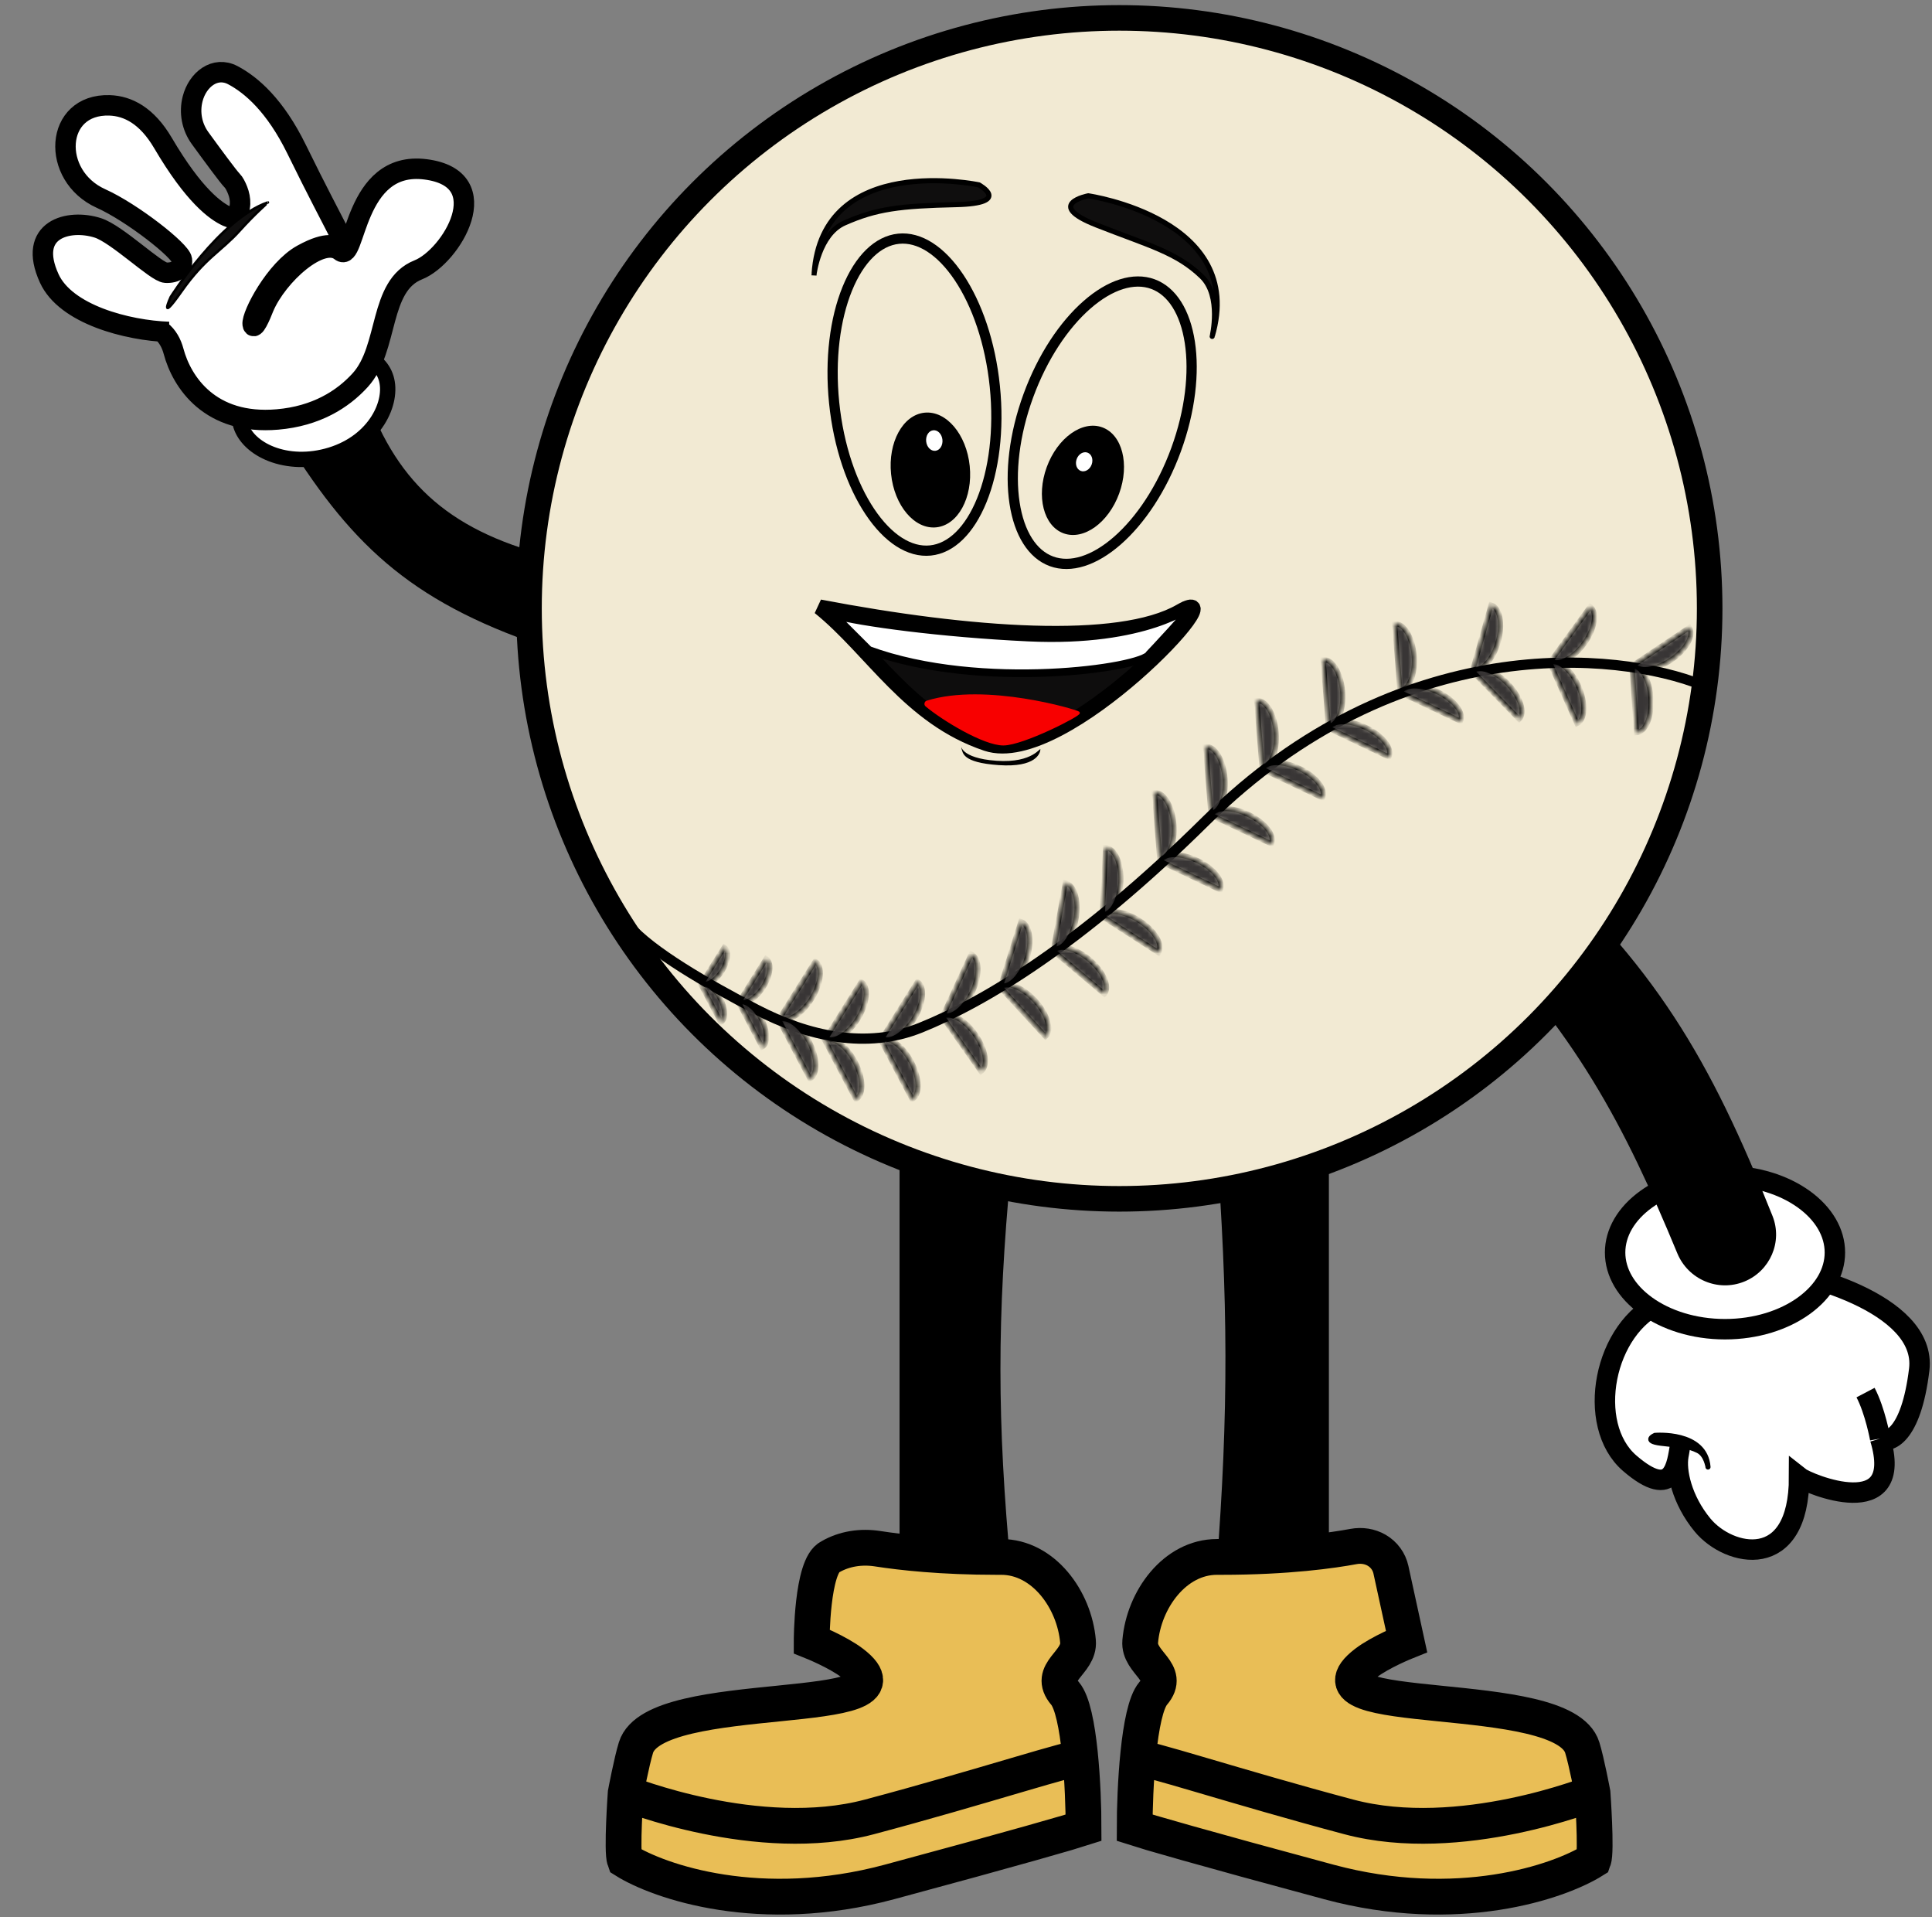 <svg width="378" height="375" viewBox="0 0 378 375" fill="none" xmlns="http://www.w3.org/2000/svg">
<rect x="0" y="0" width="378" height="375" fill="#808080" stroke="none"/>
<path d="M318.859 286.22C310.14 278.708 313.699 259.558 325.195 254.699C338.437 245.78 331.533 241.54 345.5 248.4C351.333 248.4 377.1 254.7 375.5 267.9C373.9 281.1 369.406 282.4 367.859 281.4C372.901 298.24 353.654 290.221 352 288.9C352 307.593 338.262 304.547 333.115 298.316C328.996 293.331 327.853 287.686 328.381 284.754C327.664 288.468 326.072 292.434 318.859 286.22Z" fill="white"/>
<path d="M328.759 282.555C328.084 286.368 327.579 293.732 318.859 286.22C310.14 278.708 313.699 259.558 325.195 254.699C338.437 245.78 331.533 241.54 345.5 248.4C351.333 248.4 377.1 254.7 375.5 267.9C373.9 281.1 369.406 282.4 367.859 281.4M328.381 284.754C327.853 287.686 328.996 293.331 333.115 298.316C338.262 304.547 352 307.593 352 288.9C353.654 290.221 372.901 298.24 367.859 281.4M365 272.4C366.883 275.988 367.859 281.4 367.859 281.4" stroke="black" stroke-width="4"/>
<path d="M323.79 280.772C323.79 280.772 321.356 281.846 324.905 282.294C328.455 282.741 330.223 282.73 332.247 283.755C333.867 284.575 334.176 286.986 334.174 286.957C333.638 279.894 323.79 280.772 323.79 280.772Z" fill="black"/>
<path d="M334.174 286.957C334.172 286.928 334.176 286.986 334.174 286.957ZM334.174 286.957C333.638 279.894 323.79 280.772 323.79 280.772C323.79 280.772 321.356 281.846 324.905 282.294C328.455 282.741 330.223 282.73 332.247 283.755C333.867 284.575 334.176 286.986 334.174 286.957Z" stroke="black"/>
<path d="M107.19 108.706C113.995 110.479 116.699 119.313 111.408 123.945V123.945C109.247 125.836 106.232 126.461 103.53 125.489C78.269 116.407 67.066 104.68 53.709 82.342C51.518 78.677 52.317 73.973 55.53 71.16V71.16C60.722 66.615 68.877 69.416 71.092 75.952C77.132 93.769 87.119 103.479 107.19 108.706Z" fill="black"/>
<path d="M75.544 73.94C76.988 78.651 73.426 86.317 64.724 88.984C60.395 90.311 56.3 90.038 53.127 88.819C49.925 87.588 47.792 85.46 47.089 83.166C46.4 80.921 47.037 78.29 49.075 75.775C51.111 73.264 54.469 70.99 58.872 69.64C63.302 68.282 67.191 68.223 70.1 69.085C72.986 69.939 74.847 71.666 75.544 73.94Z" fill="white" stroke="black" stroke-width="3"/>
<path d="M9.63 54.444C12.667 61.109 23.573 64.284 31.672 64.857C32.842 65.835 33.564 67.24 33.96 68.721C35.573 74.753 41.093 83.19 54.293 82.05C61.816 81.401 67.024 78.157 70.481 74.352C76.148 68.117 74.011 55.886 81.843 52.78C88.322 50.211 97.469 34.936 83.254 33.126C69.04 31.316 69.694 51.581 66.625 49.099C62.874 46.066 54.286 53.805 51.615 60.097C50.966 61.793 49.62 64.831 49.435 63.419C49.203 61.654 53.878 52.691 59.143 49.796C64.409 46.902 65.3 48.443 66.618 47.995C67.936 47.547 66.386 46.23 58.016 29.16C53.838 20.641 49.169 16.605 45.54 14.7C42.076 12.882 38.655 15.556 37.686 19.346C37.01 21.992 37.538 24.802 39.144 27.011C41.485 30.229 44.706 34.608 45.395 35.291C45.816 35.708 46.192 36.461 46.496 37.233C47.143 38.877 47.248 40.903 46.111 42.255C45.699 42.744 45.024 42.598 44.443 42.331C42.236 41.317 37.985 38.348 31.874 27.947C28.746 22.623 25.026 20.727 21.447 20.609C10.613 20.251 9.88 34.387 19.766 38.833C25.839 41.564 35.357 49.025 35.589 50.79C35.821 52.555 34.285 53.445 32.413 53.343C30.541 53.242 22.898 45.777 19.143 44.575C13.431 42.747 5.252 44.834 9.63 54.444Z" fill="white"/>
<path d="M33.041 64.93C24.855 64.638 12.841 61.493 9.63 54.444C5.252 44.834 13.431 42.747 19.143 44.575C22.898 45.777 30.541 53.242 32.413 53.343C34.285 53.445 35.821 52.555 35.589 50.79C35.357 49.025 25.839 41.564 19.766 38.833V38.833C9.88 34.387 10.613 20.251 21.447 20.609C25.026 20.727 28.746 22.623 31.874 27.947C37.985 38.348 42.236 41.317 44.443 42.331C45.024 42.598 45.699 42.744 46.111 42.255V42.255C47.248 40.903 47.143 38.877 46.496 37.233C46.192 36.461 45.816 35.708 45.395 35.291C44.706 34.608 41.485 30.229 39.144 27.011C37.538 24.802 37.01 21.992 37.686 19.346V19.346C38.655 15.556 42.076 12.882 45.54 14.7C49.169 16.605 53.838 20.641 58.016 29.16C66.386 46.23 67.936 47.547 66.618 47.995C65.3 48.443 64.409 46.902 59.143 49.796C53.878 52.691 49.203 61.654 49.435 63.419C49.62 64.831 50.966 61.793 51.615 60.097C54.286 53.805 62.874 46.066 66.625 49.099C69.694 51.581 69.04 31.316 83.254 33.126C97.469 34.936 88.322 50.211 81.843 52.78V52.78C74.011 55.886 76.148 68.117 70.481 74.352C67.024 78.157 61.816 81.401 54.293 82.05C41.093 83.19 35.573 74.753 33.96 68.721C33.545 67.168 32.77 65.698 31.498 64.717V64.717" stroke="black" stroke-width="4"/>
<path d="M33.405 58.098C33.405 58.098 30.876 63.592 35.5 57C40.124 50.408 43.308 49.103 46.905 45.098C49.783 41.893 52.444 39.585 52.405 39.598C42.979 42.829 33.405 58.098 33.405 58.098Z" fill="#0F0E0E"/>
<path d="M52.405 39.598C52.366 39.611 52.444 39.584 52.405 39.598ZM52.405 39.598C42.979 42.829 33.405 58.098 33.405 58.098C33.405 58.098 30.876 63.592 35.5 57C40.124 50.408 43.308 49.103 46.905 45.098C49.783 41.893 52.444 39.585 52.405 39.598Z" stroke="black" stroke-width="0.5"/>
<path d="M359 245C359 248.892 356.823 252.595 352.945 255.4C349.069 258.204 343.615 260 337.5 260C331.385 260 325.931 258.204 322.055 255.4C318.177 252.595 316 248.892 316 245C316 241.108 318.177 237.405 322.055 234.6C325.931 231.796 331.385 230 337.5 230C343.615 230 349.069 231.796 352.945 234.6C356.823 237.405 359 241.108 359 245Z" fill="white" stroke="black" stroke-width="4"/>
<path d="M286.402 179.761C281.721 175.058 283.128 166.974 289.272 164.466V164.466C292.408 163.186 296.016 163.774 298.536 166.037C323.781 188.716 334.54 207.052 346.798 237.853C348.809 242.906 346.325 248.621 341.289 250.676V250.676C336.147 252.775 330.291 250.282 328.167 245.149C317.852 220.218 308.312 201.776 286.402 179.761Z" fill="black"/>
<path d="M176 227.868C176 221.866 180.866 217 186.868 217V217C193.342 217 198.367 222.633 197.758 229.078C195.049 257.773 195.077 277.999 197.778 306.932C198.38 313.376 193.352 319 186.88 319V319C180.871 319 176 314.129 176 308.12V227.868Z" fill="black"/>
<path d="M237.952 222.951C237.474 216.52 242.535 211 248.984 211V211C255.068 211 260 215.932 260 222.016V308.018C260 314.083 255.083 319 249.018 319V319C242.563 319 237.51 313.454 238.009 307.019C240.419 275.928 240.285 254.293 237.952 222.951Z" fill="black"/>
<circle cx="219" cy="119" r="115.5" fill="#F2EAD3" stroke="black" stroke-width="5"/>
<path d="M193.039 145.424C208.183 150.492 242.931 112.728 230.95 119.614C218.968 126.499 189.708 124.361 160.343 118.754C170.676 127.098 177.895 140.356 193.039 145.424Z" fill="#0E0D0D" stroke="black" stroke-width="3"/>
<path d="M224.852 127.96C223.625 130.65 191.918 135.203 170.006 127.143L163.195 120.332C168.375 121.734 183.847 123.889 201.243 124.711C223.219 125.747 232.756 119.086 233.085 118.494C233.085 118.476 233.08 118.462 233.071 118.452C233.096 118.452 233.1 118.466 233.085 118.494C233.095 119.283 224.852 127.96 224.852 127.96Z" fill="white"/>
<path d="M170.006 127.143C191.918 135.203 223.625 130.65 224.852 127.96C224.852 127.96 233.48 118.878 233.071 118.452C233.622 118.445 224.248 125.795 201.243 124.711C183.847 123.889 168.375 121.734 163.195 120.332L170.006 127.143Z" stroke="black" stroke-width="1.5"/>
<path d="M203.554 146.631C203.505 147.326 202.708 150.167 195.411 149.662C188.115 149.156 188.404 147.215 188.089 146.307C188.137 145.611 187.688 148.308 194.984 148.814C202.281 149.319 203.602 145.935 203.554 146.631Z" fill="black"/>
<path d="M211.02 139.422C210.658 139.06 192.832 133.717 181.383 137.3C181.12 137.382 181.027 137.699 181.195 137.917C181.213 137.939 181.231 137.959 181.253 137.977C184.462 140.68 192.491 145.567 196.305 145.567C200.131 145.567 211.388 139.79 211.02 139.422Z" fill="#F80000" stroke="#F80000" stroke-width="0.5"/>
<path d="M123 181C127.257 186.055 138.452 192.527 147.995 197.475C158.122 202.726 169.58 205.29 180.156 201.013C192.396 196.063 211.206 185.03 236 160.5C273.6 123.3 316.333 127.333 333 134" stroke="black" stroke-width="2"/>
<mask id="path-22-inside-1_43_507" fill="white">
<path d="M137.119 192.559C137.362 192.43 137.654 192.399 137.977 192.466C138.3 192.533 138.649 192.698 139.002 192.951C139.356 193.204 139.709 193.54 140.04 193.94C140.371 194.34 140.674 194.796 140.931 195.282C141.188 195.769 141.395 196.276 141.54 196.774C141.685 197.273 141.765 197.753 141.775 198.188C141.785 198.623 141.725 199.004 141.599 199.309C141.473 199.614 141.282 199.837 141.039 199.966L139.079 196.263L137.119 192.559Z"/>
</mask>
<path d="M137.119 192.559C137.362 192.43 137.654 192.399 137.977 192.466C138.3 192.533 138.649 192.698 139.002 192.951C139.356 193.204 139.709 193.54 140.04 193.94C140.371 194.34 140.674 194.796 140.931 195.282C141.188 195.769 141.395 196.276 141.54 196.774C141.685 197.273 141.765 197.753 141.775 198.188C141.785 198.623 141.725 199.004 141.599 199.309C141.473 199.614 141.282 199.837 141.039 199.966L139.079 196.263L137.119 192.559Z" fill="#383535" stroke="black" mask="url(#path-22-inside-1_43_507)"/>
<mask id="path-23-inside-2_43_507" fill="white">
<path d="M141.699 185.282C141.934 185.43 142.11 185.668 142.216 185.982C142.321 186.297 142.355 186.683 142.315 187.117C142.275 187.551 142.162 188.025 141.982 188.512C141.802 189 141.559 189.49 141.267 189.957C140.975 190.423 140.639 190.856 140.279 191.23C139.919 191.604 139.542 191.913 139.168 192.138C138.795 192.364 138.434 192.501 138.104 192.543C137.775 192.585 137.484 192.531 137.248 192.383L139.473 188.833L141.699 185.282Z"/>
</mask>
<path d="M141.699 185.282C141.934 185.43 142.11 185.668 142.216 185.982C142.321 186.297 142.355 186.683 142.315 187.117C142.275 187.551 142.162 188.025 141.982 188.512C141.802 189 141.559 189.49 141.267 189.957C140.975 190.423 140.639 190.856 140.279 191.23C139.919 191.604 139.542 191.913 139.168 192.138C138.795 192.364 138.434 192.501 138.104 192.543C137.775 192.585 137.484 192.531 137.248 192.383L139.473 188.833L141.699 185.282Z" fill="#383535" stroke="black" mask="url(#path-23-inside-2_43_507)"/>
<mask id="path-24-inside-3_43_507" fill="white">
<path d="M152.323 199.424C152.705 199.222 153.162 199.173 153.669 199.278C154.176 199.383 154.723 199.642 155.278 200.039C155.833 200.435 156.386 200.962 156.905 201.59C157.424 202.217 157.899 202.933 158.302 203.696C158.706 204.459 159.031 205.254 159.258 206.036C159.485 206.818 159.61 207.571 159.626 208.254C159.641 208.936 159.548 209.533 159.35 210.012C159.152 210.49 158.854 210.84 158.472 211.042L155.398 205.233L152.323 199.424Z"/>
</mask>
<path d="M152.323 199.424C152.705 199.222 153.162 199.173 153.669 199.278C154.176 199.383 154.723 199.642 155.278 200.039C155.833 200.435 156.386 200.962 156.905 201.59C157.424 202.217 157.899 202.933 158.302 203.696C158.706 204.459 159.031 205.254 159.258 206.036C159.485 206.818 159.61 207.571 159.626 208.254C159.641 208.936 159.548 209.533 159.35 210.012C159.152 210.49 158.854 210.84 158.472 211.042L155.398 205.233L152.323 199.424Z" fill="#383535" stroke="black" mask="url(#path-24-inside-3_43_507)"/>
<mask id="path-25-inside-4_43_507" fill="white">
<path d="M159.506 188.011C159.876 188.242 160.151 188.615 160.317 189.109C160.483 189.603 160.536 190.208 160.473 190.888C160.411 191.569 160.233 192.313 159.951 193.077C159.669 193.842 159.288 194.611 158.83 195.343C158.371 196.074 157.845 196.753 157.28 197.34C156.715 197.927 156.123 198.411 155.538 198.764C154.953 199.118 154.385 199.334 153.869 199.4C153.352 199.466 152.896 199.381 152.526 199.149L156.016 193.58L159.506 188.011Z"/>
</mask>
<path d="M159.506 188.011C159.876 188.242 160.151 188.615 160.317 189.109C160.483 189.603 160.536 190.208 160.473 190.888C160.411 191.569 160.233 192.313 159.951 193.077C159.669 193.842 159.288 194.611 158.83 195.343C158.371 196.074 157.845 196.753 157.28 197.34C156.715 197.927 156.123 198.411 155.538 198.764C154.953 199.118 154.385 199.334 153.869 199.4C153.352 199.466 152.896 199.381 152.526 199.149L156.016 193.58L159.506 188.011Z" fill="#383535" stroke="black" mask="url(#path-25-inside-4_43_507)"/>
<mask id="path-26-inside-5_43_507" fill="white">
<path d="M144.497 196.086C144.784 195.934 145.127 195.897 145.508 195.976C145.889 196.055 146.3 196.25 146.717 196.548C147.134 196.846 147.549 197.242 147.939 197.713C148.329 198.185 148.686 198.722 148.989 199.295C149.293 199.869 149.536 200.466 149.707 201.054C149.878 201.641 149.972 202.207 149.983 202.72C149.995 203.232 149.925 203.681 149.776 204.041C149.627 204.4 149.403 204.663 149.117 204.815L146.807 200.45L144.497 196.086Z"/>
</mask>
<path d="M144.497 196.086C144.784 195.934 145.127 195.897 145.508 195.976C145.889 196.055 146.3 196.25 146.717 196.548C147.134 196.846 147.549 197.242 147.939 197.713C148.329 198.185 148.686 198.722 148.989 199.295C149.293 199.869 149.536 200.466 149.707 201.054C149.878 201.641 149.972 202.207 149.983 202.72C149.995 203.232 149.925 203.681 149.776 204.041C149.627 204.4 149.403 204.663 149.117 204.815L146.807 200.45L144.497 196.086Z" fill="#383535" stroke="black" mask="url(#path-26-inside-5_43_507)"/>
<mask id="path-27-inside-6_43_507" fill="white">
<path d="M149.894 187.511C150.171 187.685 150.378 187.965 150.503 188.336C150.628 188.707 150.667 189.161 150.62 189.673C150.573 190.184 150.44 190.743 150.228 191.317C150.016 191.892 149.73 192.47 149.385 193.02C149.041 193.569 148.645 194.079 148.221 194.52C147.797 194.961 147.352 195.325 146.912 195.59C146.472 195.856 146.046 196.018 145.658 196.068C145.27 196.117 144.927 196.053 144.649 195.879L147.272 191.695L149.894 187.511Z"/>
</mask>
<path d="M149.894 187.511C150.171 187.685 150.378 187.965 150.503 188.336C150.628 188.707 150.667 189.161 150.62 189.673C150.573 190.184 150.44 190.743 150.228 191.317C150.016 191.892 149.73 192.47 149.385 193.02C149.041 193.569 148.645 194.079 148.221 194.52C147.797 194.961 147.352 195.325 146.912 195.59C146.472 195.856 146.046 196.018 145.658 196.068C145.27 196.117 144.927 196.053 144.649 195.879L147.272 191.695L149.894 187.511Z" fill="#383535" stroke="black" mask="url(#path-27-inside-6_43_507)"/>
<mask id="path-28-inside-7_43_507" fill="white">
<path d="M161.323 203.424C161.705 203.222 162.162 203.173 162.669 203.278C163.176 203.383 163.723 203.642 164.278 204.039C164.833 204.435 165.386 204.962 165.905 205.59C166.424 206.217 166.899 206.933 167.302 207.696C167.706 208.459 168.031 209.254 168.258 210.036C168.485 210.818 168.61 211.571 168.626 212.254C168.641 212.936 168.548 213.533 168.35 214.012C168.152 214.49 167.854 214.84 167.472 215.042L164.398 209.233L161.323 203.424Z"/>
</mask>
<path d="M161.323 203.424C161.705 203.222 162.162 203.173 162.669 203.278C163.176 203.383 163.723 203.642 164.278 204.039C164.833 204.435 165.386 204.962 165.905 205.59C166.424 206.217 166.899 206.933 167.302 207.696C167.706 208.459 168.031 209.254 168.258 210.036C168.485 210.818 168.61 211.571 168.626 212.254C168.641 212.936 168.548 213.533 168.35 214.012C168.152 214.49 167.854 214.84 167.472 215.042L164.398 209.233L161.323 203.424Z" fill="#383535" stroke="black" mask="url(#path-28-inside-7_43_507)"/>
<mask id="path-29-inside-8_43_507" fill="white">
<path d="M168.506 192.011C168.876 192.242 169.151 192.615 169.317 193.109C169.483 193.603 169.536 194.208 169.473 194.888C169.411 195.569 169.233 196.313 168.951 197.077C168.669 197.842 168.288 198.611 167.83 199.343C167.371 200.074 166.845 200.753 166.28 201.34C165.715 201.927 165.123 202.411 164.538 202.764C163.953 203.118 163.385 203.334 162.869 203.4C162.352 203.466 161.896 203.381 161.526 203.149L165.016 197.58L168.506 192.011Z"/>
</mask>
<path d="M168.506 192.011C168.876 192.242 169.151 192.615 169.317 193.109C169.483 193.603 169.536 194.208 169.473 194.888C169.411 195.569 169.233 196.313 168.951 197.077C168.669 197.842 168.288 198.611 167.83 199.343C167.371 200.074 166.845 200.753 166.28 201.34C165.715 201.927 165.123 202.411 164.538 202.764C163.953 203.118 163.385 203.334 162.869 203.4C162.352 203.466 161.896 203.381 161.526 203.149L165.016 197.58L168.506 192.011Z" fill="#383535" stroke="black" mask="url(#path-29-inside-8_43_507)"/>
<mask id="path-30-inside-9_43_507" fill="white">
<path d="M172.323 203.424C172.705 203.222 173.162 203.173 173.669 203.278C174.176 203.383 174.723 203.642 175.278 204.039C175.833 204.435 176.386 204.962 176.905 205.59C177.424 206.217 177.899 206.933 178.302 207.696C178.706 208.459 179.031 209.254 179.258 210.036C179.485 210.818 179.61 211.571 179.626 212.254C179.641 212.936 179.548 213.533 179.35 214.012C179.152 214.49 178.854 214.84 178.472 215.042L175.398 209.233L172.323 203.424Z"/>
</mask>
<path d="M172.323 203.424C172.705 203.222 173.162 203.173 173.669 203.278C174.176 203.383 174.723 203.642 175.278 204.039C175.833 204.435 176.386 204.962 176.905 205.59C177.424 206.217 177.899 206.933 178.302 207.696C178.706 208.459 179.031 209.254 179.258 210.036C179.485 210.818 179.61 211.571 179.626 212.254C179.641 212.936 179.548 213.533 179.35 214.012C179.152 214.49 178.854 214.84 178.472 215.042L175.398 209.233L172.323 203.424Z" fill="#383535" stroke="black" mask="url(#path-30-inside-9_43_507)"/>
<mask id="path-31-inside-10_43_507" fill="white">
<path d="M179.506 192.011C179.876 192.242 180.151 192.615 180.317 193.109C180.483 193.603 180.536 194.208 180.473 194.888C180.411 195.569 180.233 196.313 179.951 197.077C179.669 197.842 179.288 198.611 178.83 199.343C178.371 200.074 177.845 200.753 177.28 201.34C176.715 201.927 176.123 202.411 175.538 202.764C174.953 203.118 174.385 203.334 173.869 203.4C173.352 203.466 172.896 203.381 172.526 203.149L176.016 197.58L179.506 192.011Z"/>
</mask>
<path d="M179.506 192.011C179.876 192.242 180.151 192.615 180.317 193.109C180.483 193.603 180.536 194.208 180.473 194.888C180.411 195.569 180.233 196.313 179.951 197.077C179.669 197.842 179.288 198.611 178.83 199.343C178.371 200.074 177.845 200.753 177.28 201.34C176.715 201.927 176.123 202.411 175.538 202.764C174.953 203.118 174.385 203.334 173.869 203.4C173.352 203.466 172.896 203.381 172.526 203.149L176.016 197.58L179.506 192.011Z" fill="#383535" stroke="black" mask="url(#path-31-inside-10_43_507)"/>
<mask id="path-32-inside-11_43_507" fill="white">
<path d="M184.355 198.857C184.707 198.608 185.154 198.501 185.67 198.541C186.187 198.581 186.762 198.767 187.363 199.09C187.964 199.412 188.58 199.865 189.175 200.421C189.77 200.977 190.332 201.626 190.83 202.331C191.327 203.036 191.751 203.784 192.076 204.53C192.401 205.277 192.621 206.008 192.724 206.683C192.826 207.358 192.81 207.962 192.674 208.462C192.539 208.962 192.288 209.347 191.936 209.596L188.145 204.227L184.355 198.857Z"/>
</mask>
<path d="M184.355 198.857C184.707 198.608 185.154 198.501 185.67 198.541C186.187 198.581 186.762 198.767 187.363 199.09C187.964 199.412 188.58 199.865 189.175 200.421C189.77 200.977 190.332 201.626 190.83 202.331C191.327 203.036 191.751 203.784 192.076 204.53C192.401 205.277 192.621 206.008 192.724 206.683C192.826 207.358 192.81 207.962 192.674 208.462C192.539 208.962 192.288 209.347 191.936 209.596L188.145 204.227L184.355 198.857Z" fill="#383535" stroke="black" mask="url(#path-32-inside-11_43_507)"/>
<mask id="path-33-inside-12_43_507" fill="white">
<path d="M190.023 186.621C190.419 186.803 190.739 187.138 190.967 187.607C191.195 188.075 191.324 188.668 191.349 189.352C191.373 190.035 191.292 190.795 191.11 191.589C190.928 192.383 190.648 193.195 190.287 193.979C189.926 194.763 189.49 195.503 189.005 196.158C188.519 196.812 187.994 197.368 187.458 197.793C186.923 198.218 186.388 198.505 185.884 198.636C185.38 198.767 184.917 198.741 184.521 198.559L187.272 192.59L190.023 186.621Z"/>
</mask>
<path d="M190.023 186.621C190.419 186.803 190.739 187.138 190.967 187.607C191.195 188.075 191.324 188.668 191.349 189.352C191.373 190.035 191.292 190.795 191.11 191.589C190.928 192.383 190.648 193.195 190.287 193.979C189.926 194.763 189.49 195.503 189.005 196.158C188.519 196.812 187.994 197.368 187.458 197.793C186.923 198.218 186.388 198.505 185.884 198.636C185.38 198.767 184.917 198.741 184.521 198.559L187.272 192.59L190.023 186.621Z" fill="#383535" stroke="black" mask="url(#path-33-inside-12_43_507)"/>
<mask id="path-34-inside-13_43_507" fill="white">
<path d="M195.674 193.104C195.992 192.812 196.422 192.648 196.939 192.622C197.456 192.595 198.05 192.707 198.688 192.95C199.325 193.193 199.994 193.564 200.655 194.039C201.315 194.515 201.956 195.087 202.54 195.723C203.123 196.359 203.639 197.046 204.056 197.745C204.474 198.444 204.785 199.142 204.973 199.797C205.161 200.453 205.222 201.055 205.151 201.568C205.081 202.081 204.881 202.495 204.563 202.787L200.119 197.945L195.674 193.104Z"/>
</mask>
<path d="M195.674 193.104C195.992 192.812 196.422 192.648 196.939 192.622C197.456 192.595 198.05 192.707 198.688 192.95C199.325 193.193 199.994 193.564 200.655 194.039C201.315 194.515 201.956 195.087 202.54 195.723C203.123 196.359 203.639 197.046 204.056 197.745C204.474 198.444 204.785 199.142 204.973 199.797C205.161 200.453 205.222 201.055 205.151 201.568C205.081 202.081 204.881 202.495 204.563 202.787L200.119 197.945L195.674 193.104Z" fill="#383535" stroke="black" mask="url(#path-34-inside-13_43_507)"/>
<mask id="path-35-inside-14_43_507" fill="white">
<path d="M199.735 180.244C200.151 180.374 200.512 180.666 200.797 181.101C201.083 181.537 201.287 182.108 201.399 182.783C201.51 183.458 201.527 184.222 201.447 185.033C201.368 185.844 201.194 186.685 200.936 187.508C200.677 188.332 200.34 189.122 199.942 189.833C199.544 190.544 199.094 191.162 198.617 191.652C198.14 192.142 197.646 192.494 197.163 192.689C196.68 192.883 196.217 192.916 195.801 192.786L197.768 186.515L199.735 180.244Z"/>
</mask>
<path d="M199.735 180.244C200.151 180.374 200.512 180.666 200.797 181.101C201.083 181.537 201.287 182.108 201.399 182.783C201.51 183.458 201.527 184.222 201.447 185.033C201.368 185.844 201.194 186.685 200.936 187.508C200.677 188.332 200.34 189.122 199.942 189.833C199.544 190.544 199.094 191.162 198.617 191.652C198.14 192.142 197.646 192.494 197.163 192.689C196.68 192.883 196.217 192.916 195.801 192.786L197.768 186.515L199.735 180.244Z" fill="#383535" stroke="black" mask="url(#path-35-inside-14_43_507)"/>
<mask id="path-36-inside-15_43_507" fill="white">
<path d="M206.029 185.977C206.307 185.647 206.712 185.429 207.222 185.337C207.731 185.245 208.335 185.28 208.998 185.44C209.662 185.6 210.372 185.882 211.088 186.269C211.804 186.657 212.512 187.143 213.172 187.699C213.832 188.255 214.431 188.871 214.935 189.511C215.438 190.151 215.836 190.803 216.106 191.43C216.376 192.056 216.513 192.645 216.509 193.163C216.504 193.681 216.359 194.117 216.081 194.447L211.055 190.212L206.029 185.977Z"/>
</mask>
<path d="M206.029 185.977C206.307 185.647 206.712 185.429 207.222 185.337C207.731 185.245 208.335 185.28 208.998 185.44C209.662 185.6 210.372 185.882 211.088 186.269C211.804 186.657 212.512 187.143 213.172 187.699C213.832 188.255 214.431 188.871 214.935 189.511C215.438 190.151 215.836 190.803 216.106 191.43C216.376 192.056 216.513 192.645 216.509 193.163C216.504 193.681 216.359 194.117 216.081 194.447L211.055 190.212L206.029 185.977Z" fill="#383535" stroke="black" mask="url(#path-36-inside-15_43_507)"/>
<mask id="path-37-inside-16_43_507" fill="white">
<path d="M208.415 172.704C208.845 172.78 209.24 173.023 209.579 173.419C209.918 173.815 210.193 174.355 210.39 175.01C210.586 175.665 210.7 176.421 210.725 177.236C210.75 178.05 210.685 178.906 210.533 179.756C210.382 180.606 210.148 181.432 209.844 182.188C209.54 182.944 209.173 183.614 208.762 184.161C208.352 184.708 207.907 185.121 207.453 185.376C206.998 185.63 206.543 185.722 206.114 185.646L207.265 179.175L208.415 172.704Z"/>
</mask>
<path d="M208.415 172.704C208.845 172.78 209.24 173.023 209.579 173.419C209.918 173.815 210.193 174.355 210.39 175.01C210.586 175.665 210.7 176.421 210.725 177.236C210.75 178.05 210.685 178.906 210.533 179.756C210.382 180.606 210.148 181.432 209.844 182.188C209.54 182.944 209.173 183.614 208.762 184.161C208.352 184.708 207.907 185.121 207.453 185.376C206.998 185.63 206.543 185.722 206.114 185.646L207.265 179.175L208.415 172.704Z" fill="#383535" stroke="black" mask="url(#path-37-inside-16_43_507)"/>
<mask id="path-38-inside-17_43_507" fill="white">
<path d="M215.626 179.259C215.859 178.896 216.234 178.629 216.727 178.473C217.221 178.316 217.824 178.274 218.502 178.348C219.181 178.422 219.921 178.611 220.681 178.904C221.44 179.197 222.205 179.588 222.93 180.055C223.656 180.523 224.329 181.057 224.909 181.628C225.49 182.198 225.968 182.794 226.316 183.381C226.664 183.968 226.875 184.535 226.937 185.049C226.998 185.563 226.91 186.014 226.676 186.377L221.151 182.818L215.626 179.259Z"/>
</mask>
<path d="M215.626 179.259C215.859 178.896 216.234 178.629 216.727 178.473C217.221 178.316 217.824 178.274 218.502 178.348C219.181 178.422 219.921 178.611 220.681 178.904C221.44 179.197 222.205 179.588 222.93 180.055C223.656 180.523 224.329 181.057 224.909 181.628C225.49 182.198 225.968 182.794 226.316 183.381C226.664 183.968 226.875 184.535 226.937 185.049C226.998 185.563 226.91 186.014 226.676 186.377L221.151 182.818L215.626 179.259Z" fill="#383535" stroke="black" mask="url(#path-38-inside-17_43_507)"/>
<mask id="path-39-inside-18_43_507" fill="white">
<path d="M216.299 165.79C216.735 165.811 217.158 166.001 217.544 166.351C217.931 166.7 218.273 167.201 218.552 167.825C218.83 168.45 219.04 169.185 219.168 169.99C219.296 170.794 219.341 171.652 219.3 172.514C219.258 173.376 219.131 174.226 218.926 175.014C218.722 175.803 218.442 176.515 218.105 177.11C217.768 177.704 217.379 178.17 216.961 178.481C216.543 178.791 216.103 178.94 215.668 178.92L215.984 172.355L216.299 165.79Z"/>
</mask>
<path d="M216.299 165.79C216.735 165.811 217.158 166.001 217.544 166.351C217.931 166.7 218.273 167.201 218.552 167.825C218.83 168.45 219.04 169.185 219.168 169.99C219.296 170.794 219.341 171.652 219.3 172.514C219.258 173.376 219.131 174.226 218.926 175.014C218.722 175.803 218.442 176.515 218.105 177.11C217.768 177.704 217.379 178.17 216.961 178.481C216.543 178.791 216.103 178.94 215.668 178.92L215.984 172.355L216.299 165.79Z" fill="#383535" stroke="black" mask="url(#path-39-inside-18_43_507)"/>
<mask id="path-40-inside-19_43_507" fill="white">
<path d="M226.901 168.441C227.087 168.052 227.424 167.739 227.894 167.521C228.363 167.303 228.956 167.184 229.638 167.171C230.321 167.158 231.079 167.251 231.87 167.444C232.661 167.638 233.469 167.929 234.248 168.3C235.027 168.671 235.763 169.115 236.412 169.607C237.061 170.099 237.611 170.629 238.03 171.166C238.45 171.704 238.732 172.239 238.859 172.741C238.985 173.243 238.955 173.702 238.77 174.092L232.836 171.267L226.901 168.441Z"/>
</mask>
<path d="M226.901 168.441C227.087 168.052 227.424 167.739 227.894 167.521C228.363 167.303 228.956 167.184 229.638 167.171C230.321 167.158 231.079 167.251 231.87 167.444C232.661 167.638 233.469 167.929 234.248 168.3C235.027 168.671 235.763 169.115 236.412 169.607C237.061 170.099 237.611 170.629 238.03 171.166C238.45 171.704 238.732 172.239 238.859 172.741C238.985 173.243 238.955 173.702 238.77 174.092L232.836 171.267L226.901 168.441Z" fill="#383535" stroke="black" mask="url(#path-40-inside-19_43_507)"/>
<mask id="path-41-inside-20_43_507" fill="white">
<path d="M225.851 154.997C226.286 154.962 226.73 155.097 227.157 155.394C227.585 155.691 227.989 156.145 228.345 156.728C228.701 157.312 229.002 158.015 229.232 158.796C229.462 159.578 229.616 160.423 229.685 161.283C229.754 162.144 229.736 163.002 229.634 163.811C229.531 164.619 229.345 165.36 229.086 165.993C228.828 166.626 228.502 167.138 228.126 167.5C227.751 167.861 227.335 168.065 226.9 168.1L226.375 161.548L225.851 154.997Z"/>
</mask>
<path d="M225.851 154.997C226.286 154.962 226.73 155.097 227.157 155.394C227.585 155.691 227.989 156.145 228.345 156.728C228.701 157.312 229.002 158.015 229.232 158.796C229.462 159.578 229.616 160.423 229.685 161.283C229.754 162.144 229.736 163.002 229.634 163.811C229.531 164.619 229.345 165.36 229.086 165.993C228.828 166.626 228.502 167.138 228.126 167.5C227.751 167.861 227.335 168.065 226.9 168.1L226.375 161.548L225.851 154.997Z" fill="#383535" stroke="black" mask="url(#path-41-inside-20_43_507)"/>
<mask id="path-42-inside-21_43_507" fill="white">
<path d="M236.901 159.441C237.087 159.052 237.424 158.739 237.894 158.521C238.363 158.303 238.956 158.184 239.638 158.171C240.321 158.158 241.079 158.251 241.87 158.444C242.661 158.638 243.469 158.929 244.248 159.3C245.027 159.671 245.763 160.115 246.412 160.607C247.061 161.099 247.611 161.629 248.03 162.166C248.45 162.704 248.732 163.239 248.859 163.741C248.985 164.243 248.955 164.702 248.77 165.092L242.836 162.267L236.901 159.441Z"/>
</mask>
<path d="M236.901 159.441C237.087 159.052 237.424 158.739 237.894 158.521C238.363 158.303 238.956 158.184 239.638 158.171C240.321 158.158 241.079 158.251 241.87 158.444C242.661 158.638 243.469 158.929 244.248 159.3C245.027 159.671 245.763 160.115 246.412 160.607C247.061 161.099 247.611 161.629 248.03 162.166C248.45 162.704 248.732 163.239 248.859 163.741C248.985 164.243 248.955 164.702 248.77 165.092L242.836 162.267L236.901 159.441Z" fill="#383535" stroke="black" mask="url(#path-42-inside-21_43_507)"/>
<mask id="path-43-inside-22_43_507" fill="white">
<path d="M235.851 145.997C236.286 145.962 236.73 146.097 237.157 146.394C237.585 146.691 237.989 147.145 238.345 147.728C238.701 148.312 239.002 149.015 239.232 149.796C239.462 150.578 239.616 151.423 239.685 152.283C239.754 153.144 239.736 154.002 239.634 154.811C239.531 155.619 239.345 156.36 239.086 156.993C238.828 157.626 238.502 158.138 238.126 158.5C237.751 158.861 237.335 159.065 236.9 159.1L236.375 152.548L235.851 145.997Z"/>
</mask>
<path d="M235.851 145.997C236.286 145.962 236.73 146.097 237.157 146.394C237.585 146.691 237.989 147.145 238.345 147.728C238.701 148.312 239.002 149.015 239.232 149.796C239.462 150.578 239.616 151.423 239.685 152.283C239.754 153.144 239.736 154.002 239.634 154.811C239.531 155.619 239.345 156.36 239.086 156.993C238.828 157.626 238.502 158.138 238.126 158.5C237.751 158.861 237.335 159.065 236.9 159.1L236.375 152.548L235.851 145.997Z" fill="#383535" stroke="black" mask="url(#path-43-inside-22_43_507)"/>
<mask id="path-44-inside-23_43_507" fill="white">
<path d="M246.901 150.441C247.087 150.052 247.424 149.739 247.894 149.521C248.363 149.303 248.956 149.184 249.638 149.171C250.321 149.158 251.079 149.251 251.87 149.444C252.661 149.638 253.469 149.929 254.248 150.3C255.027 150.671 255.763 151.115 256.412 151.607C257.061 152.099 257.611 152.629 258.03 153.166C258.45 153.704 258.732 154.239 258.859 154.741C258.985 155.243 258.955 155.702 258.77 156.092L252.836 153.267L246.901 150.441Z"/>
</mask>
<path d="M246.901 150.441C247.087 150.052 247.424 149.739 247.894 149.521C248.363 149.303 248.956 149.184 249.638 149.171C250.321 149.158 251.079 149.251 251.87 149.444C252.661 149.638 253.469 149.929 254.248 150.3C255.027 150.671 255.763 151.115 256.412 151.607C257.061 152.099 257.611 152.629 258.03 153.166C258.45 153.704 258.732 154.239 258.859 154.741C258.985 155.243 258.955 155.702 258.77 156.092L252.836 153.267L246.901 150.441Z" fill="#383535" stroke="black" mask="url(#path-44-inside-23_43_507)"/>
<mask id="path-45-inside-24_43_507" fill="white">
<path d="M245.851 136.997C246.286 136.962 246.73 137.097 247.157 137.394C247.585 137.691 247.989 138.145 248.345 138.728C248.701 139.312 249.002 140.015 249.232 140.796C249.462 141.578 249.616 142.423 249.685 143.283C249.754 144.144 249.736 145.002 249.634 145.811C249.531 146.619 249.345 147.36 249.086 147.993C248.828 148.626 248.502 149.138 248.126 149.5C247.751 149.861 247.335 150.065 246.9 150.1L246.375 143.548L245.851 136.997Z"/>
</mask>
<path d="M245.851 136.997C246.286 136.962 246.73 137.097 247.157 137.394C247.585 137.691 247.989 138.145 248.345 138.728C248.701 139.312 249.002 140.015 249.232 140.796C249.462 141.578 249.616 142.423 249.685 143.283C249.754 144.144 249.736 145.002 249.634 145.811C249.531 146.619 249.345 147.36 249.086 147.993C248.828 148.626 248.502 149.138 248.126 149.5C247.751 149.861 247.335 150.065 246.9 150.1L246.375 143.548L245.851 136.997Z" fill="#383535" stroke="black" mask="url(#path-45-inside-24_43_507)"/>
<mask id="path-46-inside-25_43_507" fill="white">
<path d="M259.901 142.441C260.087 142.052 260.424 141.739 260.894 141.521C261.363 141.303 261.956 141.184 262.638 141.171C263.321 141.158 264.079 141.251 264.87 141.444C265.661 141.638 266.469 141.929 267.248 142.3C268.027 142.671 268.763 143.115 269.412 143.607C270.061 144.099 270.611 144.629 271.03 145.166C271.45 145.704 271.732 146.239 271.859 146.741C271.985 147.243 271.955 147.702 271.77 148.092L265.836 145.267L259.901 142.441Z"/>
</mask>
<path d="M259.901 142.441C260.087 142.052 260.424 141.739 260.894 141.521C261.363 141.303 261.956 141.184 262.638 141.171C263.321 141.158 264.079 141.251 264.87 141.444C265.661 141.638 266.469 141.929 267.248 142.3C268.027 142.671 268.763 143.115 269.412 143.607C270.061 144.099 270.611 144.629 271.03 145.166C271.45 145.704 271.732 146.239 271.859 146.741C271.985 147.243 271.955 147.702 271.77 148.092L265.836 145.267L259.901 142.441Z" fill="#383535" stroke="black" mask="url(#path-46-inside-25_43_507)"/>
<mask id="path-47-inside-26_43_507" fill="white">
<path d="M258.851 128.997C259.286 128.962 259.73 129.097 260.157 129.394C260.585 129.691 260.989 130.145 261.345 130.728C261.701 131.312 262.002 132.015 262.232 132.796C262.462 133.578 262.616 134.423 262.685 135.283C262.754 136.144 262.736 137.002 262.634 137.811C262.531 138.619 262.345 139.36 262.086 139.993C261.828 140.626 261.502 141.138 261.126 141.5C260.751 141.861 260.335 142.065 259.9 142.1L259.375 135.548L258.851 128.997Z"/>
</mask>
<path d="M258.851 128.997C259.286 128.962 259.73 129.097 260.157 129.394C260.585 129.691 260.989 130.145 261.345 130.728C261.701 131.312 262.002 132.015 262.232 132.796C262.462 133.578 262.616 134.423 262.685 135.283C262.754 136.144 262.736 137.002 262.634 137.811C262.531 138.619 262.345 139.36 262.086 139.993C261.828 140.626 261.502 141.138 261.126 141.5C260.751 141.861 260.335 142.065 259.9 142.1L259.375 135.548L258.851 128.997Z" fill="#383535" stroke="black" mask="url(#path-47-inside-26_43_507)"/>
<mask id="path-48-inside-27_43_507" fill="white">
<path d="M273.901 135.441C274.087 135.052 274.424 134.739 274.894 134.521C275.363 134.303 275.956 134.184 276.638 134.171C277.321 134.158 278.079 134.251 278.87 134.444C279.661 134.638 280.469 134.929 281.248 135.3C282.027 135.671 282.763 136.115 283.412 136.607C284.061 137.099 284.611 137.629 285.03 138.166C285.45 138.704 285.732 139.239 285.859 139.741C285.985 140.243 285.955 140.702 285.77 141.092L279.836 138.267L273.901 135.441Z"/>
</mask>
<path d="M273.901 135.441C274.087 135.052 274.424 134.739 274.894 134.521C275.363 134.303 275.956 134.184 276.638 134.171C277.321 134.158 278.079 134.251 278.87 134.444C279.661 134.638 280.469 134.929 281.248 135.3C282.027 135.671 282.763 136.115 283.412 136.607C284.061 137.099 284.611 137.629 285.03 138.166C285.45 138.704 285.732 139.239 285.859 139.741C285.985 140.243 285.955 140.702 285.77 141.092L279.836 138.267L273.901 135.441Z" fill="#383535" stroke="black" mask="url(#path-48-inside-27_43_507)"/>
<mask id="path-49-inside-28_43_507" fill="white">
<path d="M272.851 121.997C273.286 121.962 273.73 122.097 274.157 122.394C274.585 122.691 274.989 123.145 275.345 123.728C275.701 124.312 276.002 125.015 276.232 125.796C276.462 126.578 276.616 127.423 276.685 128.283C276.754 129.144 276.736 130.002 276.634 130.811C276.531 131.619 276.345 132.36 276.086 132.993C275.828 133.626 275.502 134.138 275.126 134.5C274.751 134.861 274.335 135.065 273.9 135.1L273.375 128.548L272.851 121.997Z"/>
</mask>
<path d="M272.851 121.997C273.286 121.962 273.73 122.097 274.157 122.394C274.585 122.691 274.989 123.145 275.345 123.728C275.701 124.312 276.002 125.015 276.232 125.796C276.462 126.578 276.616 127.423 276.685 128.283C276.754 129.144 276.736 130.002 276.634 130.811C276.531 131.619 276.345 132.36 276.086 132.993C275.828 133.626 275.502 134.138 275.126 134.5C274.751 134.861 274.335 135.065 273.9 135.1L273.375 128.548L272.851 121.997Z" fill="#383535" stroke="black" mask="url(#path-49-inside-28_43_507)"/>
<mask id="path-50-inside-29_43_507" fill="white">
<path d="M288.047 131.294C288.356 130.992 288.78 130.816 289.296 130.774C289.812 130.732 290.41 130.825 291.054 131.049C291.699 131.273 292.378 131.623 293.053 132.078C293.728 132.534 294.386 133.086 294.988 133.704C295.591 134.322 296.127 134.993 296.566 135.679C297.004 136.365 297.337 137.053 297.544 137.703C297.752 138.353 297.831 138.952 297.776 139.467C297.721 139.982 297.534 140.402 297.225 140.703L292.636 135.999L288.047 131.294Z"/>
</mask>
<path d="M288.047 131.294C288.356 130.992 288.78 130.816 289.296 130.774C289.812 130.732 290.41 130.825 291.054 131.049C291.699 131.273 292.378 131.623 293.053 132.078C293.728 132.534 294.386 133.086 294.988 133.704C295.591 134.322 296.127 134.993 296.566 135.679C297.004 136.365 297.337 137.053 297.544 137.703C297.752 138.353 297.831 138.952 297.776 139.467C297.721 139.982 297.534 140.402 297.225 140.703L292.636 135.999L288.047 131.294Z" fill="#383535" stroke="black" mask="url(#path-50-inside-29_43_507)"/>
<mask id="path-51-inside-30_43_507" fill="white">
<path d="M291.716 118.317C292.136 118.435 292.506 118.715 292.804 119.142C293.103 119.569 293.324 120.134 293.456 120.805C293.588 121.475 293.628 122.239 293.573 123.052C293.518 123.865 293.37 124.711 293.136 125.542C292.903 126.373 292.59 127.172 292.213 127.895C291.837 128.618 291.406 129.249 290.944 129.753C290.483 130.258 289.999 130.625 289.522 130.834C289.045 131.043 288.584 131.09 288.164 130.972L289.94 124.645L291.716 118.317Z"/>
</mask>
<path d="M291.716 118.317C292.136 118.435 292.506 118.715 292.804 119.142C293.103 119.569 293.324 120.134 293.456 120.805C293.588 121.475 293.628 122.239 293.573 123.052C293.518 123.865 293.37 124.711 293.136 125.542C292.903 126.373 292.59 127.172 292.213 127.895C291.837 128.618 291.406 129.249 290.944 129.753C290.483 130.258 289.999 130.625 289.522 130.834C289.045 131.043 288.584 131.09 288.164 130.972L289.94 124.645L291.716 118.317Z" fill="#383535" stroke="black" mask="url(#path-51-inside-30_43_507)"/>
<mask id="path-52-inside-31_43_507" fill="white">
<path d="M303.185 129.552C303.579 129.376 304.039 129.358 304.538 129.497C305.036 129.636 305.564 129.931 306.091 130.364C306.619 130.797 307.135 131.36 307.61 132.021C308.086 132.682 308.512 133.428 308.863 134.217C309.215 135.005 309.485 135.82 309.659 136.616C309.833 137.411 309.907 138.171 309.876 138.853C309.846 139.535 309.713 140.124 309.483 140.589C309.253 141.053 308.932 141.382 308.538 141.558L305.862 135.555L303.185 129.552Z"/>
</mask>
<path d="M303.185 129.552C303.579 129.376 304.039 129.358 304.538 129.497C305.036 129.636 305.564 129.931 306.091 130.364C306.619 130.797 307.135 131.36 307.61 132.021C308.086 132.682 308.512 133.428 308.863 134.217C309.215 135.005 309.485 135.82 309.659 136.616C309.833 137.411 309.907 138.171 309.876 138.853C309.846 139.535 309.713 140.124 309.483 140.589C309.253 141.053 308.932 141.382 308.538 141.558L305.862 135.555L303.185 129.552Z" fill="#383535" stroke="black" mask="url(#path-52-inside-31_43_507)"/>
<mask id="path-53-inside-32_43_507" fill="white">
<path d="M311.12 118.648C311.473 118.904 311.723 119.295 311.855 119.799C311.988 120.302 312 120.909 311.891 121.584C311.783 122.259 311.556 122.99 311.223 123.733C310.89 124.477 310.458 125.219 309.951 125.918C309.445 126.617 308.874 127.258 308.271 127.806C307.668 128.354 307.044 128.797 306.437 129.11C305.829 129.424 305.248 129.601 304.728 129.632C304.209 129.663 303.759 129.547 303.406 129.291L307.263 123.97L311.12 118.648Z"/>
</mask>
<path d="M311.12 118.648C311.473 118.904 311.723 119.295 311.855 119.799C311.988 120.302 312 120.909 311.891 121.584C311.783 122.259 311.556 122.99 311.223 123.733C310.89 124.477 310.458 125.219 309.951 125.918C309.445 126.617 308.874 127.258 308.271 127.806C307.668 128.354 307.044 128.797 306.437 129.11C305.829 129.424 305.248 129.601 304.728 129.632C304.209 129.663 303.759 129.547 303.406 129.291L307.263 123.97L311.12 118.648Z" fill="#383535" stroke="black" mask="url(#path-53-inside-32_43_507)"/>
<mask id="path-54-inside-33_43_507" fill="white">
<path d="M319.309 130.214C319.74 130.186 320.178 130.327 320.597 130.631C321.017 130.934 321.41 131.393 321.755 131.982C322.099 132.571 322.389 133.278 322.606 134.063C322.823 134.847 322.964 135.695 323.021 136.556C323.078 137.417 323.049 138.275 322.937 139.082C322.825 139.889 322.631 140.627 322.367 141.257C322.103 141.886 321.773 142.393 321.397 142.748C321.021 143.104 320.606 143.302 320.175 143.33L319.742 136.772L319.309 130.214Z"/>
</mask>
<path d="M319.309 130.214C319.74 130.186 320.178 130.327 320.597 130.631C321.017 130.934 321.41 131.393 321.755 131.982C322.099 132.571 322.389 133.278 322.606 134.063C322.823 134.847 322.964 135.695 323.021 136.556C323.078 137.417 323.049 138.275 322.937 139.082C322.825 139.889 322.631 140.627 322.367 141.257C322.103 141.886 321.773 142.393 321.397 142.748C321.021 143.104 320.606 143.302 320.175 143.33L319.742 136.772L319.309 130.214Z" fill="#383535" stroke="black" mask="url(#path-54-inside-33_43_507)"/>
<mask id="path-55-inside-34_43_507" fill="white">
<path d="M330.529 122.731C330.771 123.094 330.87 123.547 330.82 124.065C330.77 124.584 330.571 125.157 330.236 125.753C329.9 126.349 329.434 126.955 328.864 127.538C328.295 128.12 327.632 128.667 326.915 129.147C326.198 129.627 325.44 130.032 324.685 130.337C323.93 130.642 323.191 130.842 322.513 130.925C321.834 131.009 321.228 130.974 320.73 130.823C320.231 130.672 319.85 130.408 319.607 130.046L325.068 126.389L330.529 122.731Z"/>
</mask>
<path d="M330.529 122.731C330.771 123.094 330.87 123.547 330.82 124.065C330.77 124.584 330.571 125.157 330.236 125.753C329.9 126.349 329.434 126.955 328.864 127.538C328.295 128.12 327.632 128.667 326.915 129.147C326.198 129.627 325.44 130.032 324.685 130.337C323.93 130.642 323.191 130.842 322.513 130.925C321.834 131.009 321.228 130.974 320.73 130.823C320.231 130.672 319.85 130.408 319.607 130.046L325.068 126.389L330.529 122.731Z" fill="#383535" stroke="black" mask="url(#path-55-inside-34_43_507)"/>
<path d="M194.641 75.586C195.514 84.151 194.454 92.043 192.084 97.87C189.694 103.742 186.097 107.263 182.03 107.678C177.964 108.092 173.73 105.369 170.205 100.1C166.707 94.871 164.077 87.355 163.204 78.79C162.331 70.226 163.391 62.333 165.761 56.507C168.151 50.634 171.748 47.113 175.815 46.698C179.881 46.284 184.115 49.007 187.64 54.277C191.138 59.505 193.768 67.021 194.641 75.586Z" stroke="black" stroke-width="2"/>
<ellipse cx="182.034" cy="91.937" rx="7.733" ry="11.272" transform="rotate(-5.82 182.034 91.937)" fill="black"/>
<ellipse cx="182.797" cy="86.172" rx="1.6" ry="2.02" transform="rotate(-5.82 182.797 86.172)" fill="white"/>
<path d="M201.196 77.4C198.41 85.021 197.601 92.494 198.501 98.394C199.407 104.335 201.987 108.431 205.735 109.802C209.483 111.172 214.098 109.705 218.621 105.749C223.113 101.82 227.315 95.588 230.101 87.967C232.887 80.346 233.695 72.873 232.796 66.974C231.89 61.033 229.31 56.936 225.561 55.566C221.813 54.196 217.199 55.662 212.675 59.618C208.183 63.547 203.982 69.78 201.196 77.4Z" stroke="black" stroke-width="2"/>
<ellipse cx="7.544" cy="11.039" rx="7.544" ry="11.039" transform="matrix(-0.939 -0.343 -0.343 0.939 222.75 86.18)" fill="black"/>
<ellipse cx="1.561" cy="1.907" rx="1.561" ry="1.907" transform="matrix(-0.939 -0.343 -0.343 0.939 214.241 89.072)" fill="white"/>
<path d="M191.521 36.159C191.521 36.159 198.134 39.77 187.086 40.026C176.038 40.282 171.502 40.841 165.213 43.62C160.181 45.843 159.274 53.683 159.28 53.584C160.84 29.617 191.521 36.159 191.521 36.159Z" fill="#0F0E0E"/>
<path d="M159.262 53.881C159.267 53.782 159.273 53.683 159.28 53.584M159.28 53.584C160.84 29.617 191.521 36.159 191.521 36.159C191.521 36.159 198.134 39.77 187.086 40.026C176.038 40.282 171.502 40.841 165.213 43.62C160.181 45.843 159.274 53.683 159.28 53.584Z" stroke="black"/>
<path d="M212.919 38.302C212.919 38.302 204.218 39.95 214.5 44C224.782 48.05 230.182 49.315 235.127 54.092C239.083 57.913 237.146 65.871 237.174 65.776C243.974 42.74 212.919 38.302 212.919 38.302Z" fill="#0F0E0E"/>
<path d="M237.174 65.776C237.203 65.68 237.146 65.87 237.174 65.776ZM237.174 65.776C243.974 42.74 212.919 38.302 212.919 38.302C212.919 38.302 204.218 39.95 214.5 44C224.782 48.05 230.182 49.315 235.127 54.092C239.083 57.913 237.146 65.871 237.174 65.776Z" stroke="black"/>
<path d="M158.803 321.074C158.803 321.074 158.803 306.239 162.422 304.543C165.204 302.914 168.518 302.44 171.705 302.936C176.367 303.661 184.248 304.543 194.992 304.543C195.303 304.543 195.609 304.543 195.908 304.544C204.139 304.552 210.214 312.873 210.914 321.074C211.276 325.313 204.762 327.008 208.381 331.247C211.276 334.638 212 350.179 212 357.526C209.829 358.233 199.189 361.341 174.002 368.123C148.815 374.905 129.008 368.123 122.253 363.884C121.601 362.14 122.415 350.744 122.415 350.744C122.415 350.744 123.565 344.631 124.424 341.843C128.188 329.636 181.333 336.519 166.765 325.313C163.91 323.117 158.803 321.074 158.803 321.074Z" fill="#E9BE56"/>
<path d="M122.415 350.744C122.415 350.744 123.565 344.631 124.424 341.843C128.188 329.636 181.333 336.519 166.765 325.313C163.91 323.117 158.803 321.074 158.803 321.074C158.803 321.074 158.803 306.239 162.422 304.543V304.543C165.204 302.914 168.518 302.44 171.705 302.936C176.367 303.661 184.248 304.543 194.992 304.543C195.303 304.543 195.609 304.543 195.908 304.544C204.139 304.552 210.214 312.873 210.914 321.074V321.074C211.276 325.313 204.762 327.008 208.381 331.247C211.276 334.638 212 350.179 212 357.526C209.829 358.233 199.189 361.341 174.002 368.123C148.815 374.905 129.008 368.123 122.253 363.884C121.601 362.14 122.415 350.744 122.415 350.744ZM122.415 350.744C122.415 350.744 148.346 361.172 170.059 355.407C191.772 349.642 211.14 343.256 211.381 343.963" stroke="black" stroke-width="7"/>
<path d="M275.197 321.074C275.197 321.074 273.159 311.696 272.135 307.041C271.783 305.443 270.781 304.076 269.369 303.25C268.002 302.449 266.377 302.216 264.819 302.506C260.839 303.248 252.025 304.543 239.008 304.543C238.697 304.543 238.391 304.543 238.092 304.544C229.861 304.552 223.786 312.873 223.086 321.074C222.724 325.313 229.238 327.008 225.619 331.247C222.724 334.638 222 350.179 222 357.526C224.171 358.233 234.811 361.341 259.998 368.123C285.185 374.905 304.992 368.123 311.747 363.884C312.399 362.14 311.585 350.744 311.585 350.744C311.585 350.744 310.435 344.631 309.576 341.843C305.812 329.636 252.667 336.519 267.235 325.313C270.09 323.117 275.197 321.074 275.197 321.074Z" fill="#E9BE56"/>
<path d="M311.585 350.744C311.585 350.744 310.435 344.631 309.576 341.843C305.812 329.636 252.667 336.519 267.235 325.313C270.09 323.117 275.197 321.074 275.197 321.074C275.197 321.074 273.159 311.696 272.135 307.041C271.783 305.443 270.781 304.076 269.369 303.25V303.25C268.002 302.449 266.377 302.216 264.819 302.506C260.839 303.248 252.025 304.543 239.008 304.543C238.697 304.543 238.391 304.543 238.092 304.544C229.861 304.552 223.786 312.873 223.086 321.074V321.074C222.724 325.313 229.238 327.008 225.619 331.247C222.724 334.638 222 350.179 222 357.526C224.171 358.233 234.811 361.341 259.998 368.123C285.185 374.905 304.992 368.123 311.747 363.884C312.399 362.14 311.585 350.744 311.585 350.744ZM311.585 350.744C311.585 350.744 285.654 361.172 263.941 355.407C242.228 349.642 222.86 343.256 222.619 343.963" stroke="black" stroke-width="7"/>
</svg>
